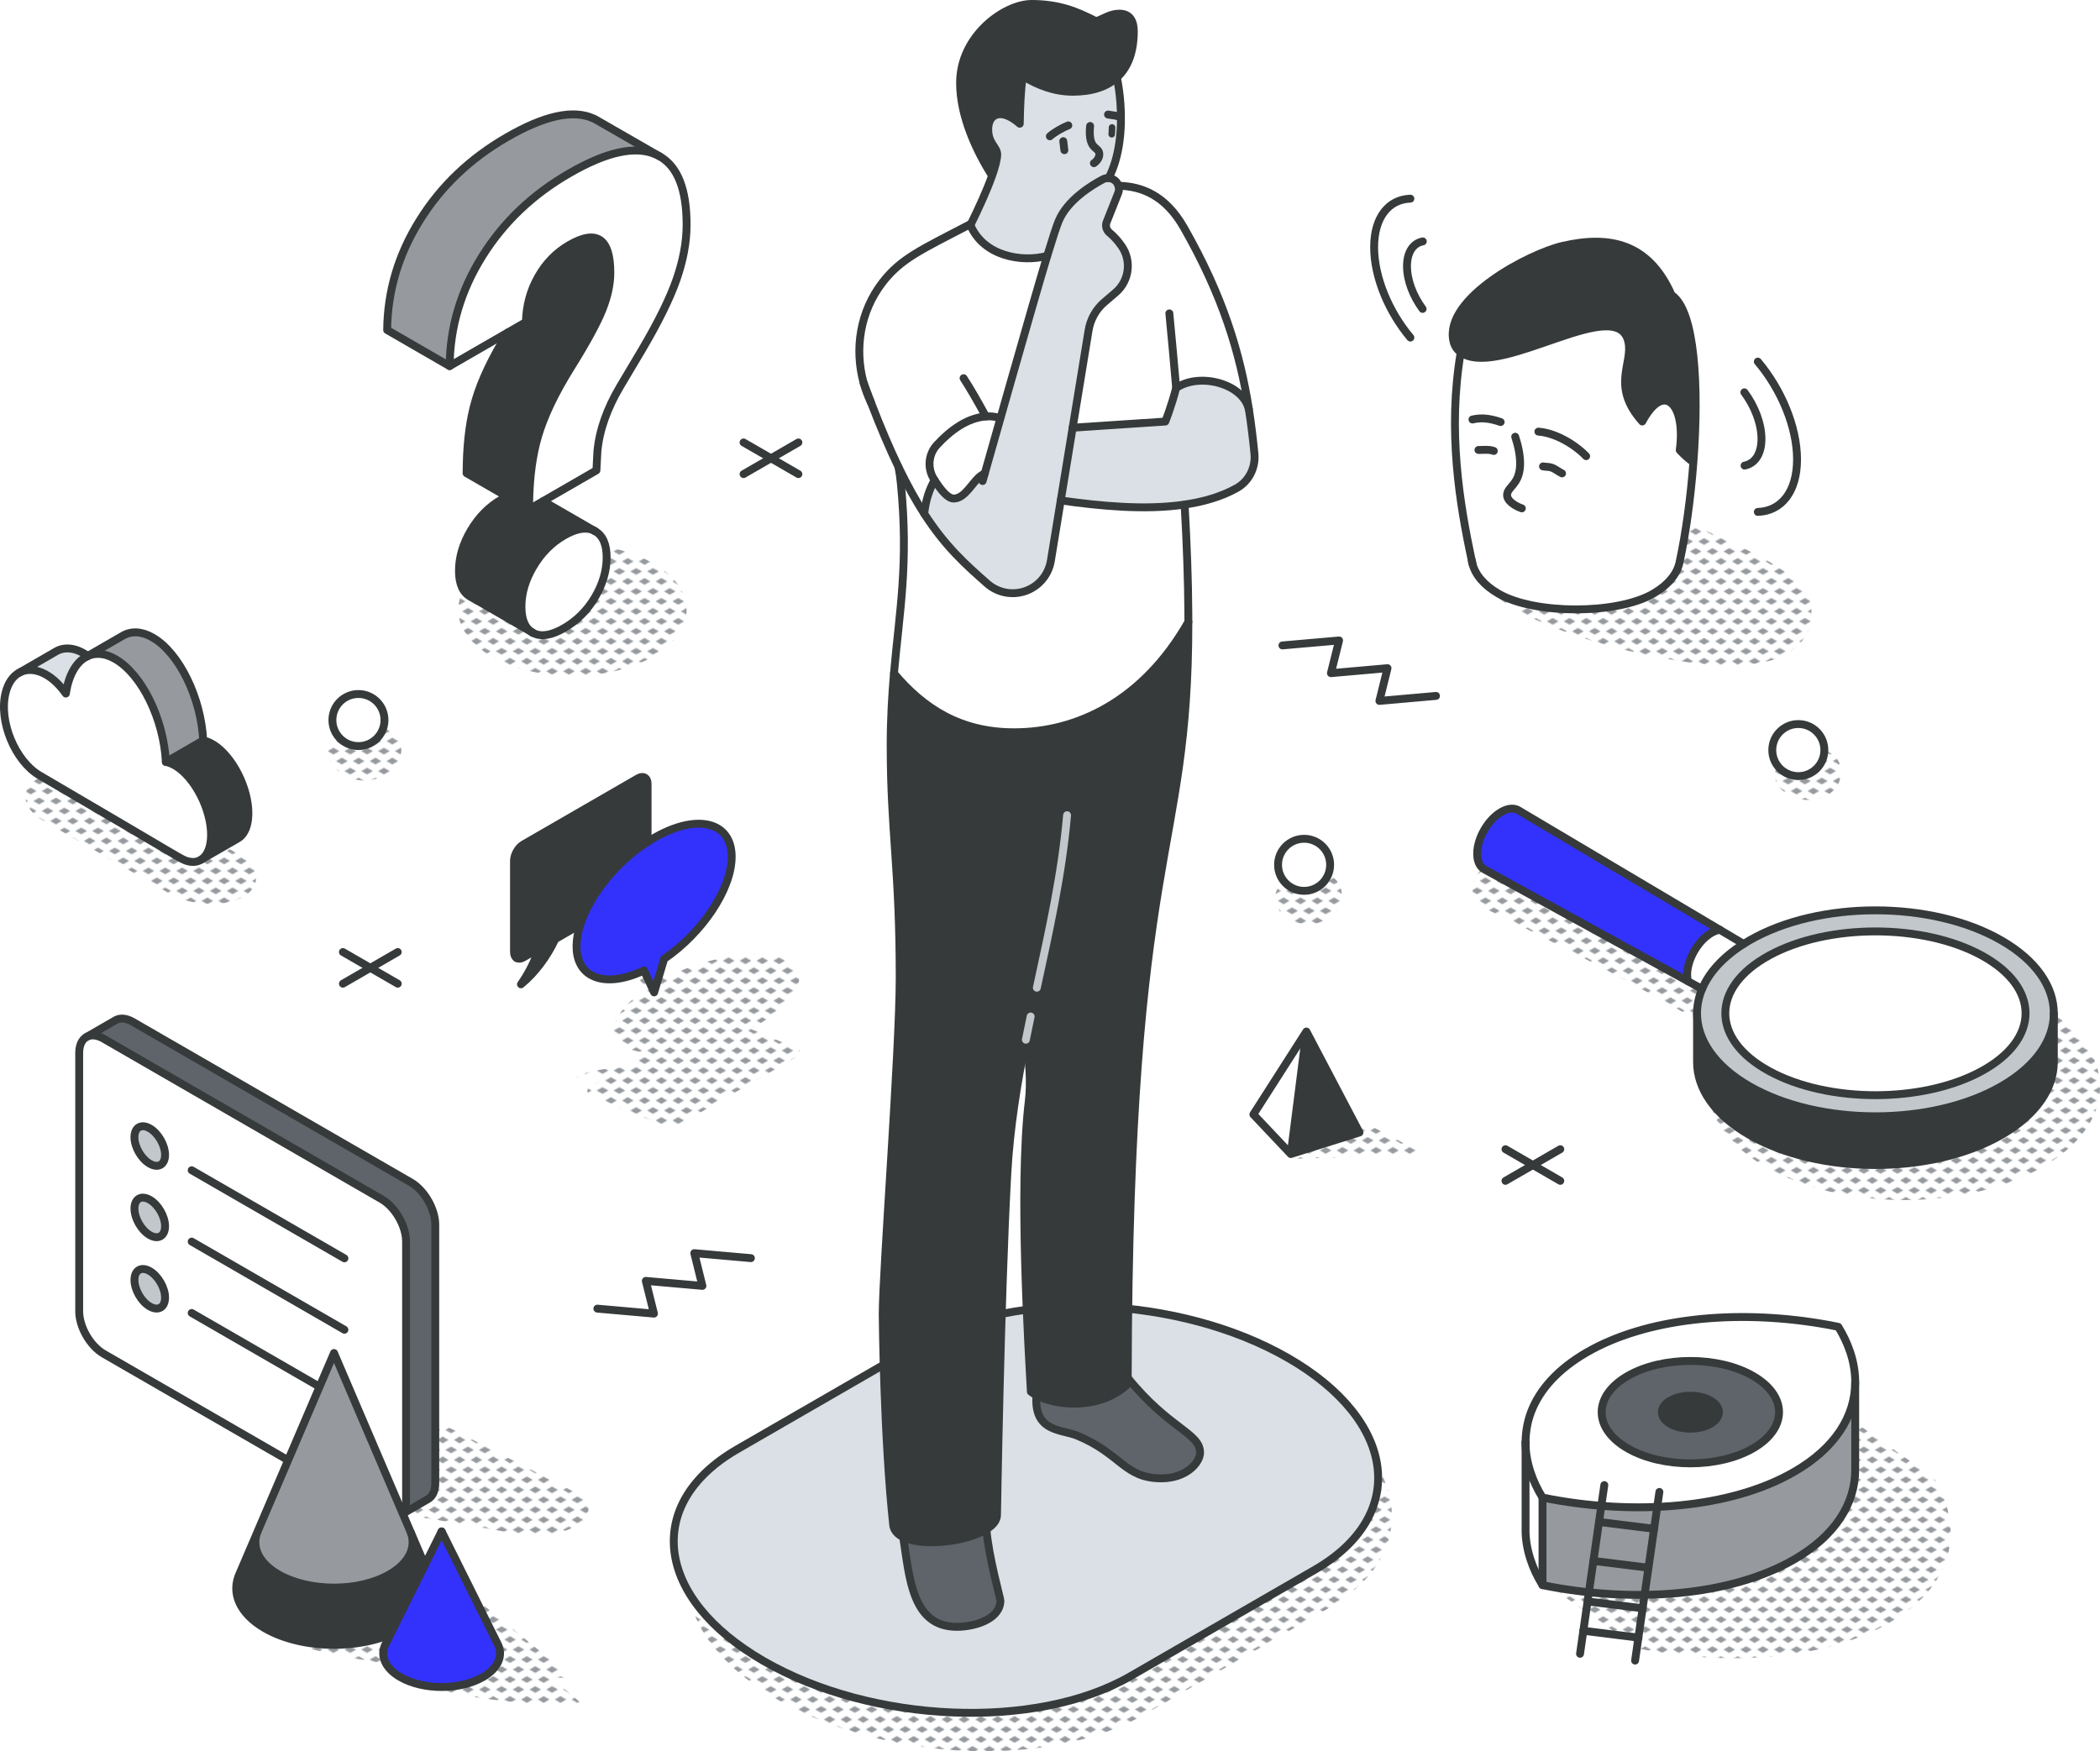 <?xml version="1.0" encoding="UTF-8"?>
<svg id="Calque_2" data-name="Calque 2" xmlns="http://www.w3.org/2000/svg" xmlns:xlink="http://www.w3.org/1999/xlink" viewBox="0 0 799.18 666.61">
  <defs>
    <style>
      .cls-1, .cls-2, .cls-3, .cls-4 {
        fill: none;
      }

      .cls-5 {
        fill: #c2c7cc;
      }

      .cls-6, .cls-2, .cls-3, .cls-4, .cls-7 {
        stroke-linecap: round;
        stroke-linejoin: round;
      }

      .cls-6, .cls-2, .cls-3, .cls-7 {
        stroke: #373a3a;
      }

      .cls-6, .cls-3, .cls-4, .cls-7 {
        stroke-width: 3px;
      }

      .cls-6, .cls-8 {
        fill: #dae0e5;
      }

      .cls-9 {
        fill: #969a9e;
      }

      .cls-2 {
        stroke-width: 2.5px;
      }

      .cls-10, .cls-7 {
        fill: #fff;
      }

      .cls-4 {
        stroke: #c2c7cc;
      }

      .cls-11 {
        fill: #5f646b;
      }

      .cls-12 {
        fill: #3232FC;
      }

      .cls-13 {
        fill: #373a3a;
      }

      .cls-14 {
        fill: url(#New_Pattern_Swatch_2);
      }
    </style>
    <pattern id="New_Pattern_Swatch_2" data-name="New Pattern Swatch 2" x="0" y="0" width="16" height="19" patternTransform="translate(-4989.91 -4551.49) scale(.4)" patternUnits="userSpaceOnUse" viewBox="0 0 16 19">
      <g>
        <rect class="cls-1" x="0" width="16" height="19"/>
        <g>
          <polygon class="cls-9" points="16 22.18 10.5 19 16 15.82 21.5 19 16 22.18"/>
          <polygon class="cls-9" points="8 12.68 2.5 9.5 8 6.32 13.5 9.5 8 12.68"/>
        </g>
        <polygon class="cls-9" points="0 22.18 -5.5 19 0 15.82 5.5 19 0 22.18"/>
        <polygon class="cls-9" points="16 3.18 10.5 0 16 -3.18 21.5 0 16 3.18"/>
        <polygon class="cls-9" points="0 3.18 -5.5 0 0 -3.18 5.5 0 0 3.18"/>
      </g>
    </pattern>
  </defs>
  <g id="shadow">
    <path class="cls-14" d="M777.35,444.18c-29.11,16.81-76.31,16.81-105.42,0-29.11-16.81-29.11-44.06,0-60.87,29.11-16.81,76.31-16.81,105.42,0,29.11,16.81,29.11,44.06,0,60.87Z"/>
    <path class="cls-14" d="M248.57,249.9c-16.97,9.8-44.49,9.8-61.46,0-16.97-9.8-16.97-25.68,0-35.48,16.97-9.8,44.49-9.8,61.46,0,16.97,9.8,16.97,25.68,0,35.48Z"/>
    <path class="cls-14" d="M562.51,203.34c-.74,3.47-1.66,6.62-1.66,9.73,0,23.1,70.75,40.14,95.56,40.14,10.61,0,22.82-.72,29.64-9.54,2.46-3.18,3.47-6.73,3.25-10.19.06-.41.09-.82.09-1.23,0-14.08-30.01-25.16-35.54-27.93-9.63-4.83-19.38-10.88-29.54-14.47-16.05-5.67-37.41-4.76-51.34,3.3-5.09,2.94-8.58,6.45-10.46,10.18Z"/>
    <path class="cls-14" d="M658.89,373c-28.27-16.24-57.52-30.93-87.73-43.25-8.98-3.66-15.34,11.46-6.63,15.72,28.62,13.98,56.85,28.56,84.35,44.65,11.03,6.46,21.07-10.75,10-17.11Z"/>
    <path class="cls-14" d="M508.1,334.63c-2.94-2.69-7.29-3.46-10.82-1.4-.09.05-.43.22-.79.41-.89-.12-2.71.19-3.21.25-2.62.29-4.64,1.02-6.29,3.16-1.41,1.83-2.37,4.7-1.43,6.98,1.06,2.59,2.3,4.37,4.64,5.9,2.01,1.32,4.73,1.59,7.06,1.75,4.75.33,9.95-1.92,12.25-6.23,1.81-3.39,1.58-8.09-1.4-10.82Z"/>
    <path class="cls-14" d="M687.27,286.35c-.08.05-.23.14-.41.25-.49.02-.98,0-1.48-.04-1.73-.12-3.41-.06-5.04.63-3.11,1.31-4.44,3.71-4.87,7-.83,6.34,7.1,10.18,12.29,10.32,6.46.17,12.57-3.49,12.91-10.48.33-6.86-7.77-10.94-13.4-7.69Z"/>
    <path class="cls-14" d="M139.12,276.84c-.74.43-1.43.95-2.08,1.52-.24-.04-.48-.05-.72-.08-.11-.03-.3-.07-.59-.14-.94-.15-1.89-.27-2.84-.36-2.73-.29-5.62,1.73-6.94,3.98-1.53,2.61-1.3,5.49,0,8.11,2.45,4.95,8.32,7.51,13.65,7.22,6.52-.36,13.38-5.32,13.15-12.43-.21-6.69-7.59-11.51-13.63-7.82Z"/>
    <path class="cls-14" d="M92.61,341.3c-7.19,4.15-19.75,3.63-28.05-1.16l-48.05-27.74c-8.3-4.79-9.2-12.04-2.01-16.2s19.75-3.63,28.05,1.16l48.05,27.74c8.3,4.79,9.2,12.04,2.01,16.2Z"/>
    <polygon class="cls-14" points="491.68 441.1 542.6 439.57 506.62 420.67 491.68 441.1"/>
    <path class="cls-14" d="M740.46,572.2l-.2-.55c-1.03-3.06-2.51-6.12-4.36-9.16l-33.29-23.46c-2.27-.5-4.57-.91-6.86-1.28-32.81-5.41-66.42-1.97-88.87,11-10.88,6.28-17.9,14.06-21.16,22.6-1.36,3.56-2.06,7.25-2.13,11.02,0,.21,0,.43,0,.63v.02c0,3.55.59,7.16,1.74,10.77l.15.48c1.05,3.24,2.58,6.52,4.57,9.74l33.29,23.46c34.88,7.1,71.69,4.12,95.69-9.74,15.67-9.02,23.31-21.21,23.31-34.2v-.55c-.06-3.56-.68-7.16-1.87-10.78Z"/>
    <path class="cls-14" d="M505.53,612.18l-70.11,40.48c-35.78,20.66-98.29,18.07-139.61-5.79s-45.81-59.94-10.02-80.6l70.11-40.48c35.78-20.66,98.29-18.07,139.61,5.79s45.81,59.94,10.02,80.6Z"/>
    <path class="cls-14" d="M298.45,365.08c4.15,1.75,5.97,4.53,5.68,7.83-.45,5.15-6.05,11.57-15.99,17.31-.84.49-1.69.95-2.55,1.41l17.54,7.39c.91.38,1.32.96,1.28,1.59-.06.63-.59,1.3-1.58,1.88l-43.63,25.19c-1.98,1.14-5.08,1.45-6.9.69l-27.51-11.58c-.88-.37-1.32-.93-1.28-1.54v-.05c0-.15.06-.29.12-.45.21-.49.7-.99,1.46-1.43l5.9-3.41c-4.61-.4-9.62-.14-14.52.72,6.33-2.65,13.74-4.13,20.72-4.3l9.51-5.49c-2.77-.25-5.23-.79-7.28-1.66-4.07-1.71-5.89-4.42-5.69-7.64l.02-.19c.33-3.79,3.46-8.28,9.05-12.66,1.01-.79,2.09-1.58,3.27-2.37l-4.53-5.72,12.18,1.31c15.72-7.85,34.98-10.93,44.75-6.82Z"/>
    <path class="cls-14" d="M121.95,518.24s25.13,58.46,27.69,57.95c1.82-.36,32.01,4.95,49.41,8.07,7.78,1.39,15.79-.35,22.28-4.86,3.77-2.62,3.39-8.3-.69-10.4l-98.69-50.76Z"/>
    <path class="cls-14" d="M222.51,649.51c-3.98-3.54-8.27-7.09-13.09-11.01,4.98.19,7.92.24,7.92.24-17.66-15.73-38.63-31.39-69.23-57.43l-43.08,42.05c15.32,6.2,39.12,9.93,60.87,12.15l-5.61,5.47c19.14,7.75,62.21,8.52,62.21,8.52Z"/>
  </g>
  <g id="lineart">
    <g>
      <g>
        <path class="cls-12" d="M272.99,315.24c3.43,1.97,5.45,5.64,5.45,10.88,0,12.33-11.21,28.96-25.7,38.87l-3.82,12.75-3.83-8.33c-1.28.6-2.52,1.12-3.75,1.55-6.75,2.44-12.56,2.4-16.5.12l-.2-.11c-3.31-2.01-5.25-5.64-5.25-10.77,0-2.58.49-5.36,1.41-8.22,3.57-11.2,13.57-23.75,25.63-31.54.82-.53,1.65-1.04,2.49-1.52,9.93-5.73,18.72-6.78,24.07-3.68Z"/>
        <path class="cls-13" d="M246.44,320.44c-12.06,7.78-22.06,20.34-25.63,31.54l-9.51,5.49c-3.11,6.67-7.72,12.86-13.04,17.21,2.93-4.19,5.3-8.89,6.84-13.64l-5.9,3.4c-.76.44-1.47.58-2.04.45-.18-.04-.35-.1-.5-.19l-.05-.03c-.62-.39-1-1.18-1-2.3v-34.71c0-2.3,1.61-5.09,3.6-6.24l43.63-25.19c1-.57,1.9-.63,2.55-.25.65.38,1.06,1.19,1.06,2.34v22.13Z"/>
      </g>
      <g>
        <path class="cls-3" d="M196.61,364.67c-.62-.39-1-1.18-1-2.3v-34.71c0-2.3,1.61-5.09,3.6-6.24l43.63-25.19c1-.57,1.9-.63,2.55-.25.65.38,1.06,1.19,1.06,2.34v22.13"/>
        <path class="cls-3" d="M220.81,351.98l-9.51,5.49c-3.11,6.67-7.72,12.86-13.04,17.21,2.93-4.19,5.3-8.89,6.84-13.64l-5.9,3.4c-.76.44-1.47.58-2.04.45-.18-.04-.35-.1-.5-.19"/>
        <path class="cls-3" d="M224.85,371.09c3.93,2.28,9.75,2.32,16.5-.12,1.22-.44,2.47-.96,3.75-1.55l3.83,8.33,3.82-12.75c14.5-9.91,25.7-26.55,25.7-38.87,0-5.23-2.02-8.91-5.45-10.88-5.35-3.1-14.14-2.05-24.07,3.68-.84.48-1.67.99-2.49,1.52-12.06,7.78-22.06,20.34-25.63,31.54-.91,2.86-1.41,5.64-1.41,8.22,0,5.13,1.94,8.77,5.25,10.77"/>
      </g>
    </g>
    <path class="cls-6" d="M500.31,597.57l-70.11,40.48c-35.78,20.66-98.29,18.07-139.61-5.79s-45.81-59.94-10.02-80.6l70.11-40.48c35.78-20.66,98.29-18.07,139.61,5.79s45.81,59.94,10.02,80.6Z"/>
    <circle class="cls-7" cx="496.29" cy="329.19" r="9.91"/>
    <circle class="cls-7" cx="136.4" cy="274.07" r="9.91" transform="translate(-141.07 403.41) rotate(-88.53)"/>
    <circle class="cls-7" cx="684.39" cy="285.52" r="9.91" transform="translate(388.85 965.65) rotate(-89.16)"/>
    <g>
      <line class="cls-3" x1="572.92" y1="449.49" x2="593.79" y2="437.44"/>
      <line class="cls-3" x1="593.79" y1="449.49" x2="572.92" y2="437.44"/>
    </g>
    <g>
      <line class="cls-3" x1="130.5" y1="374.44" x2="151.37" y2="362.39"/>
      <line class="cls-3" x1="151.37" y1="374.44" x2="130.5" y2="362.39"/>
    </g>
    <g>
      <line class="cls-3" x1="282.97" y1="180.47" x2="303.84" y2="168.42"/>
      <line class="cls-3" x1="303.84" y1="180.47" x2="282.97" y2="168.42"/>
    </g>
    <g>
      <g>
        <polygon class="cls-13" points="497.17 392.65 517.36 431.07 491.23 439.29 497.17 392.65"/>
        <polygon class="cls-10" points="497.17 392.65 491.23 439.29 476.98 424.21 497.17 392.65"/>
      </g>
      <polyline class="cls-3" points="491.23 439.29 497.17 392.65 517.36 431.07 491.23 439.29 476.98 424.21 497.17 392.65"/>
    </g>
    <polyline class="cls-3" points="227.33 498.13 248.87 500.03 245.77 487.57 267.31 489.47 264.22 477.01 285.76 478.91"/>
    <polyline class="cls-3" points="546.49 264.9 524.95 266.8 528.04 254.34 506.5 256.24 509.6 243.79 488.05 245.68"/>
    <g id="eye">
      <g>
        <path class="cls-9" d="M706.01,526.1v33.34c0,12.99-7.64,25.19-23.31,34.22-24,13.85-60.81,16.83-95.69,9.73v-33.35c34.88,7.1,71.69,4.12,95.69-9.74,15.67-9.02,23.31-21.22,23.31-34.2Z"/>
        <path class="cls-10" d="M706.01,525.55v.55c0,12.99-7.64,25.18-23.31,34.2-24,13.86-60.81,16.84-95.69,9.74-1.98-3.22-3.51-6.5-4.57-9.74l-.15-.48c-1.15-3.62-1.73-7.23-1.73-10.77v-.02c0-.21,0-.43,0-.63.11-3.77.77-7.46,2.13-11.02,3.27-8.54,10.28-16.31,21.16-22.6,22.44-12.96,56.06-16.41,88.87-11,2.29.38,4.58.79,6.86,1.28,1.86,3.04,3.33,6.1,4.36,9.16l.2.55c1.19,3.63,1.81,7.23,1.87,10.78ZM667.15,551.32c13.18-7.62,13.2-19.95.02-27.56-13.2-7.63-34.56-7.62-47.75,0-13.19,7.61-13.18,19.94,0,27.56,13.18,7.61,34.54,7.61,47.72,0Z"/>
        <path class="cls-11" d="M667.17,523.76c13.18,7.61,13.17,19.94-.02,27.56-13.18,7.61-34.54,7.61-47.72,0-13.19-7.62-13.2-19.95,0-27.56,13.18-7.62,34.54-7.63,47.75,0ZM650.97,541.98c4.23-2.45,4.24-6.42-.02-8.88-4.23-2.45-11.1-2.43-15.33.02-4.24,2.45-4.24,6.42,0,8.86,4.24,2.45,11.12,2.45,15.36,0Z"/>
        <path class="cls-13" d="M650.95,533.1c4.26,2.45,4.25,6.43.02,8.88-4.24,2.45-11.12,2.45-15.36,0-4.23-2.44-4.23-6.41,0-8.86,4.23-2.45,11.1-2.46,15.33-.02Z"/>
        <path class="cls-10" d="M587.02,570.04v33.35c-1.98-3.21-3.51-6.5-4.57-9.74l-.15-.48c-1.21-3.84-1.81-7.67-1.73-11.42v-32.7c0,3.55.59,7.16,1.73,10.77l.15.48c1.05,3.24,2.58,6.52,4.57,9.74Z"/>
      </g>
      <g>
        <path class="cls-3" d="M580.57,549.03c0-.21,0-.43,0-.63.11-3.77.77-7.46,2.13-11.02,3.27-8.54,10.28-16.31,21.16-22.6,22.44-12.96,56.06-16.41,88.87-11,2.29.38,4.58.79,6.86,1.28,1.86,3.04,3.33,6.1,4.36,9.16l.2.55c1.19,3.63,1.81,7.23,1.87,10.78"/>
        <path class="cls-3" d="M706.01,526.1c0,12.99-7.64,25.18-23.31,34.2-24,13.86-60.81,16.84-95.69,9.74-1.98-3.22-3.51-6.5-4.57-9.74l-.15-.48c-1.15-3.62-1.73-7.23-1.73-10.77"/>
        <path class="cls-3" d="M667.17,523.76c-13.2-7.63-34.56-7.62-47.75,0-13.19,7.61-13.18,19.94,0,27.56,13.18,7.61,34.54,7.61,47.72,0,13.18-7.62,13.2-19.95.02-27.56Z"/>
        <path class="cls-3" d="M650.95,533.1c-4.23-2.45-11.1-2.43-15.33.02-4.24,2.45-4.24,6.42,0,8.86,4.24,2.45,11.12,2.45,15.36,0,4.23-2.45,4.24-6.42-.02-8.88Z"/>
        <path class="cls-3" d="M580.57,549.03v32.71c-.08,3.75.52,7.58,1.73,11.42l.15.48c1.05,3.24,2.58,6.52,4.57,9.74,34.88,7.1,71.69,4.12,95.69-9.73,15.67-9.03,23.31-21.23,23.31-34.22v-33.34"/>
        <line class="cls-3" x1="587.02" y1="570.04" x2="587.02" y2="603.39"/>
      </g>
    </g>
    <g>
      <line class="cls-3" x1="601.3" y1="629.51" x2="610.54" y2="565.3"/>
      <line class="cls-3" x1="631.5" y1="567.9" x2="622.25" y2="632.11"/>
      <line class="cls-3" x1="608.53" y1="579.32" x2="629.48" y2="581.93"/>
      <line class="cls-3" x1="606.39" y1="594.15" x2="627.34" y2="596.75"/>
      <line class="cls-3" x1="604.17" y1="609.58" x2="625.12" y2="612.19"/>
      <line class="cls-3" x1="602.56" y1="620.74" x2="623.52" y2="623.35"/>
    </g>
    <g>
      <g>
        <path class="cls-13" d="M781.61,385.71v18.56c0,10.03-6.63,20.06-19.89,27.72-13.26,7.65-30.63,11.48-48,11.48s-34.74-3.83-48-11.48c-13.26-7.66-19.89-17.68-19.89-27.72v-18.56c0,10.03,6.63,20.05,19.89,27.71s30.63,11.48,48,11.48,34.74-3.83,48-11.48c13.25-7.66,19.89-17.68,19.89-27.71Z"/>
        <path class="cls-5" d="M761.72,357.99c13.26,7.66,19.89,17.68,19.89,27.72s-6.64,20.05-19.89,27.71c-13.26,7.66-30.63,11.48-48,11.48s-34.74-3.83-48-11.48-19.89-17.68-19.89-27.71c0-3.1.64-6.22,1.91-9.25,2.6-6.22,7.89-12.13,15.83-17.16.7-.44,1.41-.88,2.15-1.3,13.25-7.66,30.63-11.48,48-11.48s34.74,3.82,48,11.48ZM754.11,407.74c22.32-12.17,22.32-31.9,0-44.07-11.16-6.09-25.78-9.13-40.39-9.13s-29.25,3.04-40.4,9.13c-22.31,12.16-22.31,31.9,0,44.07,11.16,6.09,25.78,9.14,40.4,9.14s29.25-3.05,40.39-9.14Z"/>
        <path class="cls-10" d="M754.11,363.67c22.32,12.16,22.32,31.9,0,44.07-11.15,6.09-25.78,9.14-40.39,9.14s-29.25-3.05-40.4-9.14c-22.31-12.17-22.31-31.9,0-44.07,11.16-6.09,25.78-9.13,40.4-9.13s29.24,3.04,40.39,9.13Z"/>
        <path class="cls-10" d="M654.51,353.92l9.06,5.38c-7.95,5.02-13.23,10.95-15.83,17.16l-5.4-2.97c-.17-.72-.27-1.52-.27-2.41,0-5.88,4.13-13.03,9.21-15.96,1.14-.66,2.22-1.05,3.22-1.2Z"/>
        <path class="cls-12" d="M577.87,308.43l76.64,45.49c-1,.14-2.09.54-3.22,1.2-5.09,2.93-9.21,10.08-9.21,15.96,0,.89.09,1.7.27,2.41l-77.42-42.55c-1.71-.94-2.77-3.01-2.77-5.99,0-5.85,4.11-12.97,9.18-15.89,2.56-1.49,4.87-1.61,6.53-.62Z"/>
      </g>
      <g>
        <path class="cls-3" d="M663.57,359.3c.7-.44,1.41-.88,2.15-1.3,13.25-7.66,30.63-11.48,48-11.48s34.74,3.82,48,11.48c13.26,7.66,19.89,17.68,19.89,27.72s-6.64,20.05-19.89,27.71c-13.26,7.66-30.63,11.48-48,11.48s-34.74-3.83-48-11.48-19.89-17.68-19.89-27.71c0-3.1.64-6.22,1.91-9.25,2.6-6.22,7.89-12.13,15.83-17.16Z"/>
        <path class="cls-3" d="M713.72,354.54c14.62,0,29.24,3.04,40.39,9.13,22.32,12.16,22.32,31.9,0,44.07-11.15,6.09-25.78,9.14-40.39,9.14s-29.25-3.05-40.4-9.14c-22.31-12.17-22.31-31.9,0-44.07,11.16-6.09,25.78-9.13,40.4-9.13Z"/>
        <path class="cls-3" d="M781.61,385.71v18.56c0,10.03-6.63,20.06-19.89,27.72-13.26,7.65-30.63,11.48-48,11.48s-34.74-3.83-48-11.48c-13.26-7.66-19.89-17.68-19.89-27.72v-18.56"/>
        <path class="cls-3" d="M642.34,373.49c-.17-.72-.27-1.52-.27-2.41,0-5.88,4.13-13.03,9.21-15.96,1.14-.66,2.22-1.05,3.22-1.2"/>
        <path class="cls-3" d="M647.74,376.46l-82.82-45.52c-1.71-.94-2.77-3.01-2.77-5.99,0-5.85,4.11-12.97,9.18-15.89,2.56-1.49,4.87-1.61,6.53-.62l85.7,50.87"/>
      </g>
    </g>
    <g>
      <g>
        <path class="cls-8" d="M477.38,172.64c.53,5.37-2.1,10.6-6.81,13.2-5.82,3.23-12.55,5.18-19.75,6.23-15.13,2.23-32.28.51-47.15-1.58l4.52-27.69,35.29-2.35s2.38-5.97,4.12-12.79c9.04-6.06,25.47-1.59,27.66,8.13h.01c.88,5.59,1.55,11.18,2.11,16.84Z"/>
        <path class="cls-10" d="M447.6,147.67c-1.74,6.81-4.12,12.79-4.12,12.79l-35.29,2.35,6.04-36.94c.66-4.25,2.83-8.13,6.1-10.92l4.21-3.59c5.14-4.4,6.17-11.98,2.36-17.57-1.34-1.95-2.84-3.68-4.65-5.18-1.21-.99-1.71-2.62-1.12-4.08l4.39-11.05c.36-.91.38-1.89.1-2.77,8.9.17,17.97,3.7,24.96,15.99,14.9,26.16,21.32,47.71,24.7,69.1h-.01c-2.19-9.72-18.63-14.19-27.66-8.13Z"/>
        <path class="cls-11" d="M456.7,552.94c0,3.81-5.23,9.79-14.75,9.79-14.02,0-15.31-9.33-31.87-16.2-5.95-2.47-15.72-1.41-15.72-13.58,0-.61.03-1.21.08-1.83,7.95,4.22,24.58,5.49,34.72-4.26,0-.8.01-1.59.01-2.39,15.64,19.39,27.53,20.98,27.53,28.47Z"/>
        <path class="cls-13" d="M394.44,531.12c-.81-.43-1.53-.9-2.13-1.38-.8-14.97-4.73-77.43-.8-110.51.84-7.05.29-15.1-1.1-23.45-3.31,16.54-6.07,33.37-7.05,50.84-2.62,47.78-3.93,130.21-3.93,130.21-.07,2.02-1.61,3.83-4.04,5.33-7.63,4.81-24.15,6.72-31.66,2.98-2.04-1-3.42-2.44-3.77-4.36-3.57-32.82-4.03-78.89-4.03-80.41,0-16.67,6.47-100.02,6.47-128.31,0-41.97-3.44-55.27-3.44-88.23,0-10.33.54-19.23,1.26-27.47,11.18,13.25,25.11,22.4,45.68,22.4,23.91,0,49.13-11.81,66.36-42.04.11,91.57-22.64,82.91-23.08,287.77,0,.8-.01,1.59-.01,2.39-10.15,9.74-26.79,8.51-34.72,4.26Z"/>
        <path class="cls-10" d="M452.23,232.92c.02,1.27.02,2.55.02,3.78-17.23,30.23-42.45,42.04-66.36,42.04-20.57,0-34.5-9.15-45.68-22.4,2.05-23.44,5.61-41.54,2.64-72.14-.22-2.35-.54-4.47-.92-6.42,3.39,7.06,6.62,12.84,9.79,17.74,7.99,12.41,15.49,19.14,23.95,26.6,3.54,3.12,8.36,4.36,12.97,3.32,2.93-.66,5.5-2.18,7.47-4.27s3.32-4.76,3.81-7.71l3.76-22.97c14.88,2.09,32.02,3.82,47.15,1.58h0c.89,15.66,1.34,29.07,1.41,40.84Z"/>
        <path class="cls-13" d="M427.54,5.35c2.37.55,3.96,2.44,3.96,6.55,0,7.99-2.28,13.81-6.44,17.61-4,3.65-9.7,5.41-16.8,5.41s-13.19-2.44-19.05-5.93c-.79,6.03-1.02,12.06-1.11,18.11-2.23-1.94-4.97-3.64-7.4-3.64s-4.61,1.79-4.61,5.8c0,5.39,3.42,6.75,3.42,9.51,0,1.83-.76,4.72-1.96,8.14-5.97-9.51-12.17-22.63-12.17-35.35,0-18.01,17-30.07,27.2-30.07s17.02,2.68,24.56,6.59c3.38-1.17,5.3-2.89,8.96-2.89.52,0,1,.04,1.44.15Z"/>
        <path class="cls-8" d="M374.71,180.23c1.11-3.96,18.86-66.73,23.79-82.82,1.98-6.47,3.53-11.27,4.37-13.29,3.28-7.9,12.33-13.48,16.82-15.85.62-.33,1.29-.48,1.95-.48.09,0,.17,0,.26.01.9.06,1.77.39,2.48,1.01.59.52,1.01,1.19,1.23,1.91.28.89.26,1.86-.1,2.77l-4.39,11.05c-.58,1.46-.09,3.09,1.12,4.08,1.81,1.49,3.31,3.22,4.65,5.18,3.82,5.59,2.78,13.17-2.36,17.57l-4.21,3.59c-3.27,2.8-5.43,6.67-6.1,10.92l-14.33,87.59c-.48,2.95-1.84,5.62-3.81,7.71s-4.54,3.6-7.47,4.27c-4.6,1.03-9.43-.2-12.97-3.32-8.45-7.45-15.95-14.19-23.95-26.6.57-5.3,2.04-9.4,3.95-12.73,2.41,3.87,5.06,6.98,7.25,6.98,4.34,0,7.05-6.18,10.26-8.62.49-.37,1.01-.67,1.53-.92Z"/>
        <path class="cls-8" d="M426.4,39.47c.7,9.74-.35,20.4-4.5,28.31h-.26c-.66,0-1.34.16-1.95.48-4.49,2.37-13.54,7.95-16.82,15.85-.84,2.02-2.39,6.83-4.37,13.29h-.01c-9.63,2.58-24.49.2-29.18-11.73,3.03-6.13,6.24-13.16,8.23-18.76,1.2-3.42,1.96-6.31,1.96-8.14,0-2.76-3.42-4.12-3.42-9.51,0-4.02,2.12-5.8,4.61-5.8s5.16,1.7,7.4,3.64c.09-6.05.33-12.08,1.11-18.11,5.86,3.49,12.16,5.93,19.05,5.93s12.8-1.76,16.8-5.41c.63,3.1,1.1,6.46,1.35,9.96Z"/>
        <path class="cls-10" d="M375.17,158.52c-7.06.55-13.52,5.27-18.66,10.88-3.21,3.5-3.68,8.75-1.2,12.81.12.2.24.39.36.58-1.91,3.33-3.38,7.43-3.95,12.73-3.17-4.89-6.4-10.68-9.79-17.74-3.3-6.85-6.76-14.91-10.45-24.53-.92-2.4-1.86-4.92-2.82-7.53-3.61-13.02-1.27-27.23,7.14-38.16,7.12-9.26,15.1-12.63,33.38-22.2,0,0,.01,0,.01.01.03.1.08.2.12.3,4.95,11.83,19.55,14.31,29.18,11.73h.01c-4.93,16.09-12.45,42.47-17.87,61.71-1.39-.4-2.81-.65-4.22-.65-.42,0-.83.01-1.23.04Z"/>
        <path class="cls-11" d="M375.39,582.15c.92,10.9,5.32,26.21,5.32,27.11,0,6.94-9.53,9.99-16.58,9.99-17.01,0-18.01-18.66-20.4-34.13,7.51,3.75,24.03,1.83,31.66-2.98Z"/>
        <path class="cls-10" d="M376.41,158.47c1.41,0,2.83.25,4.22.65l-5.92,21.11c-.52.25-1.04.55-1.53.92-3.21,2.44-5.92,8.62-10.26,8.62-2.19,0-4.81-3.13-7.25-6.98-.12-.19-.24-.38-.36-.58-2.47-4.06-2.01-9.31,1.2-12.81,5.14-5.61,11.6-10.33,18.66-10.88.4-.03.82-.04,1.23-.04Z"/>
        <path class="cls-10" d="M328.66,145.72c.95,2.62,1.9,5.13,2.82,7.53-1.17-2.44-2.11-4.96-2.82-7.53Z"/>
      </g>
      <g>
        <path class="cls-3" d="M377.54,66.92c-5.97-9.51-12.17-22.63-12.17-35.35,0-18.01,17-30.07,27.2-30.07s17.02,2.68,24.56,6.59c3.38-1.17,5.3-2.89,8.96-2.89.52,0,1,.04,1.44.15,2.37.55,3.96,2.44,3.96,6.55,0,7.99-2.28,13.81-6.44,17.61-4,3.65-9.7,5.41-16.8,5.41s-13.19-2.44-19.05-5.93c-.79,6.03-1.02,12.06-1.11,18.11-2.23-1.94-4.97-3.64-7.4-3.64s-4.61,1.79-4.61,5.8c0,5.39,3.42,6.75,3.42,9.51,0,1.83-.76,4.72-1.96,8.14-1.98,5.61-5.2,12.63-8.23,18.76"/>
        <path class="cls-3" d="M450.82,192.09c.89,15.65,1.34,29.06,1.41,40.83.02,1.27.02,2.55.02,3.78.06,91.57-22.64,82.91-23.08,287.77,0,.8-.01,1.59-.01,2.39-10.15,9.74-26.79,8.51-34.72,4.26-.81-.43-1.53-.9-2.13-1.38-.8-14.97-4.73-77.43-.8-110.51.84-7.05.29-15.1-1.1-23.45"/>
        <path class="cls-3" d="M398.49,97.41c-9.63,2.58-24.23.1-29.18-11.73-.04-.1-.09-.2-.12-.3,0-.01-.01-.01-.01-.01-18.28,9.57-26.26,12.93-33.38,22.2-8.41,10.93-10.74,25.13-7.14,38.16.71,2.57,1.65,5.1,2.82,7.53"/>
        <path class="cls-3" d="M341.93,177.78c.38,1.95.7,4.08.92,6.42,2.98,30.6-.59,48.7-2.64,72.14-.72,8.24-1.26,17.14-1.26,27.47,0,32.96,3.44,46.27,3.44,88.23,0,28.29-6.47,111.64-6.47,128.31,0,1.52.46,47.59,4.03,80.41.35,1.92,1.73,3.35,3.77,4.36,7.53,3.72,24,1.8,31.66-2.98,2.43-1.51,3.97-3.31,4.04-5.33,0,0,1.31-82.43,3.93-130.21.98-17.47,3.74-34.3,7.05-50.84"/>
        <path class="cls-3" d="M452.26,236.7c-17.23,30.23-42.45,42.04-66.36,42.04-20.57,0-34.5-9.15-45.68-22.4"/>
        <path class="cls-3" d="M375.39,582.15c.92,10.9,5.32,26.21,5.32,27.11,0,6.94-9.53,9.99-16.58,9.99-17.01,0-18.01-18.66-20.4-34.13"/>
        <path class="cls-3" d="M429.16,524.46h.01c15.64,19.4,27.53,20.99,27.53,28.48,0,3.81-5.23,9.79-14.75,9.79-14.02,0-15.31-9.33-31.87-16.2-5.95-2.47-15.72-1.41-15.72-13.58,0-.61.03-1.21.08-1.83h0"/>
        <path class="cls-3" d="M425.05,29.51c.63,3.1,1.1,6.46,1.35,9.96.7,9.74-.35,20.4-4.5,28.31"/>
        <path class="cls-3" d="M425.62,70.71c8.9.17,17.97,3.7,24.96,15.99,14.9,26.16,21.33,47.71,24.7,69.1.88,5.59,1.55,11.18,2.11,16.84.53,5.37-2.1,10.6-6.81,13.2-5.82,3.23-12.55,5.17-19.75,6.23-15.13,2.23-32.28.51-47.15-1.58"/>
        <path class="cls-3" d="M408.19,162.81l35.29-2.35s2.38-5.97,4.12-12.79c-.75-8.9-1.63-18.33-2.59-28.39"/>
        <path class="cls-3" d="M447.6,147.67c9.04-6.06,25.47-1.59,27.66,8.13"/>
        <path class="cls-3" d="M328.66,145.72c.95,2.62,1.9,5.13,2.82,7.53,3.69,9.62,7.16,17.68,10.45,24.53,3.4,7.06,6.63,12.84,9.79,17.74,8,12.4,15.49,19.14,23.95,26.6,3.54,3.12,8.36,4.36,12.97,3.32,2.93-.66,5.5-2.18,7.47-4.27s3.32-4.76,3.81-7.71l14.33-87.59c.66-4.25,2.83-8.13,6.1-10.92l4.21-3.59c5.14-4.4,6.17-11.98,2.36-17.57-1.34-1.95-2.84-3.68-4.65-5.18-1.21-.99-1.71-2.62-1.12-4.08l4.39-11.05c.36-.91.38-1.89.1-2.77-.23-.72-.64-1.39-1.23-1.91-.71-.62-1.58-.95-2.48-1.01-.09-.01-.17-.01-.26-.01-.66,0-1.34.16-1.95.48-4.49,2.37-13.54,7.95-16.82,15.85-.84,2.02-2.39,6.83-4.37,13.29-4.92,16.09-24.59,85.71-24.59,85.71"/>
        <path class="cls-3" d="M366.7,143.96c2.55,3.9,5.51,9.09,8.48,14.56"/>
        <path class="cls-3" d="M380.63,159.13c-1.39-.4-2.81-.65-4.22-.65-.42,0-.83.01-1.23.04-7.06.55-13.52,5.27-18.66,10.88-3.21,3.5-3.68,8.75-1.2,12.81.12.2.24.39.36.58,2.45,3.85,5.06,6.98,7.25,6.98,4.34,0,7.05-6.18,10.26-8.62.49-.37,1.01-.67,1.53-.92"/>
        <path class="cls-3" d="M355.67,182.79c-1.91,3.33-3.38,7.43-3.95,12.73"/>
        <path class="cls-4" d="M390.41,395.77c.59-2.96,1.2-5.91,1.82-8.85"/>
        <path class="cls-4" d="M394.58,375.98c4.74-21.83,9.57-43.43,11.51-65.68"/>
      </g>
    </g>
    <g id="question_mark" data-name="question mark">
      <g>
        <path class="cls-10" d="M261.3,85.55c0,6.54-1.28,13.48-3.81,20.77-2.54,7.29-6.98,16.31-13.32,27.05l-8.08,13.58c-5.08,8.55-7.99,16.82-8.73,24.8l-.39,7.3-25.63,14.8c0-1.14.02-2.24.05-3.34.21-9.37,1.33-17.51,3.37-24.42,2.26-7.71,6.41-16.42,12.46-26.12,6.04-9.68,10.05-17.07,12.06-22.13,2-5.05,3-9.72,3-14.05,0-13.04-5.22-16.56-15.62-10.55-4.93,2.85-8.89,6.88-11.85,12.12-2.97,5.23-4.53,10.96-4.66,17.22l-29.03,16.76c.13-14.82,4.27-28.73,12.37-41.72,8.11-13.02,19.16-23.58,33.17-31.64,14.14-8.19,25.15-10.63,32.92-7.18.21.09.42.2.62.27.23.11.45.23.68.35l.3.17c6.76,3.9,10.12,12.55,10.12,25.95Z"/>
        <path class="cls-9" d="M227.41,45.88l23.47,13.56c-.23-.12-.45-.24-.68-.35-.2-.08-.41-.18-.62-.27-7.77-3.45-18.78-1.01-32.92,7.18-14.01,8.07-25.06,18.63-33.17,31.64-8.1,12.99-12.24,26.89-12.37,41.72l-23.78-13.73c.14-14.82,4.27-28.73,12.38-41.72,8.1-13.03,19.16-23.58,33.16-31.65,14.14-8.19,25.19-10.7,32.93-7.18.2.09.41.19.61.27.34.15.67.33.99.52Z"/>
        <path class="cls-13" d="M232.28,103.79c0,4.33-1,9-3,14.05-2.01,5.06-6.02,12.45-12.06,22.13-6.05,9.69-10.19,18.41-12.46,26.12-2.04,6.91-3.16,15.05-3.37,24.42-.03,1.1-.05,2.21-.05,3.34l-23.78-13.73c0-1.14.02-2.24.06-3.35.2-9.36,1.33-17.5,3.36-24.41,2.23-7.61,6.31-16.21,12.25-25.77l6.92-4.01c.12-6.26,1.68-11.98,4.66-17.22,2.96-5.23,6.92-9.27,11.85-12.12,10.4-6.01,15.62-2.5,15.62,10.55Z"/>
        <path class="cls-10" d="M226.33,202.11l.24.13c2.86,1.65,4.31,4.98,4.31,9.97s-1.48,10.1-4.45,15.14c-2.97,5.01-6.88,8.92-11.77,11.74-4.72,2.73-8.57,3.39-11.49,1.96l-.27-.11c-.08-.04-.14-.08-.21-.12l-.33-.2c-2.59-1.69-3.91-4.9-3.91-9.66,0-5.16,1.53-10.28,4.55-15.36,3.05-5.12,6.92-9.02,11.66-11.74,4.51-2.6,8.23-3.27,11.21-1.98l.02-.03.44.26Z"/>
        <path class="cls-13" d="M225.88,201.85l-.02.03c-2.98-1.29-6.7-.62-11.21,1.98-4.74,2.72-8.61,6.62-11.66,11.74-3.02,5.08-4.55,10.2-4.55,15.36,0,4.75,1.32,7.96,3.91,9.66l-22.96-13.29-.27-.12c-2.96-1.58-4.46-4.9-4.46-9.97s1.53-10.28,4.56-15.37c3.04-5.11,6.91-9.02,11.65-11.74.73-.42,1.43-.78,2.11-1.1l8.36,4.83,5.34-3.09,19.2,11.08Z"/>
      </g>
      <g>
        <path class="cls-3" d="M179.12,227.2c-2.96-1.58-4.46-4.9-4.46-9.97s1.53-10.28,4.56-15.37c3.04-5.11,6.91-9.02,11.65-11.74.73-.42,1.43-.78,2.11-1.1"/>
        <path class="cls-3" d="M251.18,59.6c6.76,3.9,10.12,12.55,10.12,25.95,0,6.54-1.28,13.48-3.81,20.77-2.54,7.29-6.98,16.31-13.32,27.05l-8.08,13.58c-5.08,8.55-7.99,16.82-8.73,24.8l-.39,7.3-25.63,14.8c0-1.14.02-2.24.05-3.34.21-9.37,1.33-17.51,3.37-24.42,2.26-7.71,6.41-16.42,12.46-26.12,6.04-9.68,10.05-17.07,12.06-22.13,2-5.05,3-9.72,3-14.05,0-13.04-5.22-16.56-15.62-10.55-4.93,2.85-8.89,6.88-11.85,12.12-2.97,5.23-4.53,10.96-4.66,17.22l-29.03,16.76c.13-14.82,4.27-28.73,12.37-41.72,8.11-13.02,19.16-23.58,33.17-31.64,14.14-8.19,25.15-10.63,32.92-7.18.21.09.42.2.62.27.23.11.45.23.68.35"/>
        <path class="cls-3" d="M226.56,202.25c2.86,1.65,4.31,4.98,4.31,9.97s-1.48,10.1-4.45,15.14c-2.97,5.01-6.88,8.92-11.77,11.74-4.72,2.73-8.57,3.39-11.49,1.96"/>
        <path class="cls-3" d="M226.11,202.03c.08.02.15.05.22.09"/>
        <path class="cls-3" d="M202.35,240.61c-2.59-1.69-3.91-4.9-3.91-9.66,0-5.16,1.53-10.28,4.55-15.36,3.05-5.12,6.92-9.02,11.66-11.74,4.51-2.6,8.23-3.27,11.21-1.98"/>
        <path class="cls-3" d="M202.89,240.93c-.08-.04-.14-.08-.21-.12"/>
        <line class="cls-3" x1="226.56" y1="202.25" x2="206.68" y2="190.76"/>
        <line class="cls-3" x1="202.35" y1="240.61" x2="202.68" y2="240.81"/>
        <line class="cls-3" x1="179.39" y1="227.32" x2="202.35" y2="240.61"/>
        <path class="cls-3" d="M193.23,126.59c-5.94,9.56-10.02,18.16-12.25,25.77-2.04,6.91-3.16,15.05-3.36,24.41-.04,1.11-.06,2.22-.06,3.35l23.78,13.73"/>
        <path class="cls-3" d="M251.18,59.6s-24.42-14.09-24.76-14.25c-.2-.09-.41-.18-.61-.27-7.74-3.52-18.79-1.01-32.93,7.18-14,8.07-25.06,18.62-33.16,31.65-8.11,12.99-12.24,26.89-12.38,41.72l23.78,13.73"/>
      </g>
    </g>
    <g>
      <g>
        <path class="cls-13" d="M636.16,112.33c8.91,5.83,10.48,34.99,8.3,63.66-1.73-1.26-3.48-2.77-5.19-4.63,2.42-17.35-5.96-26.41-14.25-10.9-12.06-13.51-3.38-22.05-5.31-30.4-4.18-18.23-46.92,13.02-62.67,4.78h0c-.4-.22-.78-.46-1.13-.72-1.34-1-2.32-2.36-2.75-4.2-3.76-16.35,29.01-33.44,41.6-36.32,17.82-4.1,32.72-1.03,41.41,18.73Z"/>
        <path class="cls-10" d="M639.26,171.36c1.71,1.86,3.46,3.37,5.19,4.63-1.03,13.71-2.94,27.3-5.29,38.19-.95,4.33-4.29,8.52-10.05,11.85-13.78,7.95-45.01,7.95-58.79,0-5.58-3.23-8.9-7.25-9.95-11.44,0-.01-.01-.02-.01-.03-.07-.34-.14-.69-.21-1.03-4.68-21.68-9.3-49.64-4.24-79.39.36.27.73.5,1.13.71h0c15.75,8.25,58.49-23,62.67-4.77,1.92,8.34-6.75,16.88,5.31,30.4,8.29-15.52,16.67-6.45,14.25,10.9Z"/>
        <path class="cls-10" d="M560.14,213.51c.08.34.14.69.21,1.03-.09-.34-.16-.69-.21-1.03Z"/>
      </g>
      <g>
        <path class="cls-3" d="M555.9,134.12c-5.06,29.75-.44,57.71,4.24,79.39.07.35.14.69.21,1.03"/>
        <path class="cls-3" d="M576.63,166.24c1.1,3.37,2.06,7.45,1.84,11.27-.41,6.95-4.75,7.82-4.93,10.78-.14,2.45,3.28,4.42,5.61,5.22"/>
        <path class="cls-3" d="M603.63,173.64c-4.37-4.53-11.78-8.89-18.18-9.34"/>
        <path class="cls-3" d="M571.09,160.65c-2.09-.72-4.12-1.23-6.19-1.36-1.47-.09-2.97.02-4.54.39"/>
        <path class="cls-3" d="M560.14,213.51c.06.34.12.69.21,1.03,0,.01.01.02.01.03,1.06,4.19,4.37,8.22,9.95,11.44,13.78,7.95,45.01,7.95,58.79,0,5.76-3.33,9.11-7.52,10.05-11.85,2.36-10.89,4.26-24.48,5.29-38.19,2.17-28.67.61-57.83-8.3-63.66-8.69-19.76-23.59-22.83-41.41-18.73-12.59,2.88-45.36,19.98-41.6,36.32.42,1.85,1.41,3.21,2.75,4.2.36.27.73.5,1.13.71h0c15.75,8.25,58.49-23,62.67-4.77,1.92,8.34-6.75,16.88,5.31,30.4,8.29-15.52,16.67-6.45,14.25,10.9,1.71,1.86,3.46,3.37,5.19,4.63,0,.01.01.01.01.01"/>
        <path class="cls-3" d="M562.64,171.28c.89,0,1.82-.06,2.75-.06,1.07,0,2.14.08,3.1.44"/>
        <path class="cls-3" d="M587.21,177.53c1.05.21,2.11.1,3.15.43,1.53.49,2.68,1.57,4.1,2.24"/>
      </g>
    </g>
    <g>
      <path class="cls-3" d="M663.84,149.33c3.92,5.25,6.51,11.88,6.51,17.72s-2.55,9.42-6.43,10.18"/>
      <path class="cls-3" d="M541.47,91.89c-3.63.67-6.02,4.03-6.02,9.43s2.36,11.43,5.94,16.27"/>
      <path class="cls-3" d="M668.96,137.64c8.88,10.55,14.93,24.82,14.93,37.23s-6.05,19.69-14.93,19.99"/>
      <path class="cls-3" d="M536.74,75.62c-8.21.27-13.8,7.01-13.8,18.47s5.59,24.66,13.8,34.41"/>
    </g>
    <g id="cloud">
      <g>
        <path class="cls-10" d="M2.16,263.58c-2.79,10.9,3.6,26.1,12.86,31.55,55.71,32.59,53.82,31.96,56.31,32.66,1.94.54,3.63.35,5.01-.45h.01c3.38-1.97,4.86-7.58,3.4-14.95-2.08-10.48-9.54-21.03-16.64-22.35-.79-16.17-9.09-33.32-19.22-39.16-4.24-2.45-8.17-2.54-11.35-.7-3.75,2.16-6.47,7-7.49,13.83-5.59-8.03-12.9-10.75-17.89-7.87-2.27,1.3-4.07,3.77-5.01,7.44Z"/>
        <path class="cls-8" d="M7.17,256.13h0c4.99-2.87,12.3-.14,17.89,7.88,1.02-6.83,3.74-11.67,7.49-13.83h0s.85-.5.85-.5c-4.24-3.08-8.66-3.69-12.03-1.75l-14.2,8.2Z"/>
        <path class="cls-9" d="M33.4,249.69l-.85.49h0c3.19-1.84,7.11-1.74,11.35.71,10.12,5.84,18.42,22.99,19.22,39.16l14.2-8.2c-.79-16.17-9.1-33.32-19.22-39.16-4.24-2.45-8.17-2.54-11.35-.71l-13.35,7.71Z"/>
        <path class="cls-13" d="M77.33,281.84l-14.2,8.2c7.1,1.32,14.56,11.86,16.64,22.35,1.46,7.37-.02,12.98-3.4,14.94l14.19-8.19c3.38-1.96,4.87-7.58,3.41-14.95-2.08-10.48-9.55-21.03-16.64-22.35Z"/>
      </g>
      <g>
        <path class="cls-3" d="M76.36,327.33c3.38-1.96,4.86-7.57,3.4-14.94-2.08-10.48-9.54-21.03-16.64-22.35-.79-16.17-9.09-33.32-19.22-39.16-4.24-2.45-8.16-2.54-11.35-.7-3.75,2.17-6.47,7-7.49,13.83-5.59-8.03-12.89-10.75-17.89-7.87-2.27,1.31-4.07,3.77-5.01,7.44-2.79,10.9,3.6,26.1,12.86,31.55,55.71,32.59,53.82,31.96,56.31,32.66,1.94.54,3.63.35,5.01-.45h.01Z"/>
        <path class="cls-3" d="M33.46,249.72s-.03-.02-.05-.03c-4.24-3.08-8.66-3.69-12.03-1.75l-14.2,8.2"/>
        <path class="cls-3" d="M32.56,250.17l14.2-8.2c3.19-1.84,7.11-1.74,11.35.71,10.11,5.84,18.42,22.99,19.22,39.16,7.09,1.32,14.56,11.86,16.64,22.35,1.46,7.37-.03,12.99-3.41,14.95l-14.19,8.19h-.01"/>
        <line class="cls-3" x1="63.12" y1="290.04" x2="77.33" y2="281.84"/>
      </g>
    </g>
    <g>
      <g>
        <path class="cls-11" d="M165.65,466.2v98.38c.01,2.96-1.04,5.05-2.72,6.03l-10.99,6.33c1.61-1,2.6-3.06,2.6-5.95v-98.38c0-5.95-4.16-13.17-9.32-16.15l-105.76-61.07c-2.4-1.39-4.6-1.6-6.25-.83l10.78-6.23c1.69-.98,4.01-.84,6.58.64l105.77,61.07c5.16,2.97,9.31,10.2,9.31,16.15Z"/>
        <path class="cls-10" d="M154.54,472.61v98.38c0,2.89-.99,4.95-2.6,5.95-1.69,1.05-4.07.94-6.72-.58l-105.76-61.05c-5.14-2.97-9.32-10.21-9.32-16.15v-98.39c.01-2.96,1.05-5.05,2.73-6.02l.34-.19c1.66-.77,3.85-.56,6.25.83l105.76,61.07c5.16,2.97,9.32,10.2,9.32,16.15ZM62.82,493.94c.01-3.71-2.6-8.24-5.82-10.1-3.23-1.85-5.84-.35-5.83,3.37-.01,3.71,2.61,8.25,5.82,10.09,3.23,1.87,5.83.36,5.83-3.36ZM56.99,470.14c3.23,1.87,5.84.36,5.83-3.37.01-3.71-2.6-8.24-5.82-10.09-3.23-1.87-5.84-.36-5.83,3.36-.01,3.72,2.61,8.25,5.82,10.1ZM56.99,442.96c3.23,1.88,5.84.37,5.83-3.36,0-3.71-2.6-8.24-5.83-10.1-3.22-1.87-5.83-.35-5.83,3.37s2.61,8.24,5.83,10.09Z"/>
        <path class="cls-5" d="M57,483.83c3.22,1.87,5.83,6.39,5.82,10.1,0,3.72-2.6,5.23-5.83,3.36-3.21-1.84-5.83-6.38-5.82-10.09-.01-3.72,2.6-5.23,5.83-3.37Z"/>
        <path class="cls-5" d="M62.82,466.77c.01,3.73-2.6,5.24-5.83,3.37-3.21-1.85-5.83-6.38-5.82-10.1-.01-3.72,2.6-5.23,5.83-3.36,3.22,1.85,5.83,6.38,5.82,10.09Z"/>
        <path class="cls-5" d="M62.82,439.6c.01,3.73-2.6,5.24-5.83,3.36-3.22-1.85-5.83-6.37-5.83-10.09s2.61-5.24,5.83-3.37c3.23,1.87,5.83,6.39,5.83,10.1Z"/>
      </g>
      <g>
        <path class="cls-3" d="M33.21,394.57c1.66-.77,3.85-.56,6.25.83l105.76,61.07c5.16,2.97,9.32,10.2,9.32,16.15v98.38c0,2.89-.99,4.95-2.6,5.95-1.69,1.05-4.07.94-6.72-.58l-105.76-61.05c-5.14-2.97-9.32-10.21-9.32-16.15v-98.39c.01-2.96,1.05-5.05,2.73-6.02"/>
        <path class="cls-3" d="M56.99,442.96c-3.22-1.85-5.83-6.37-5.83-10.09s2.61-5.24,5.83-3.37c3.23,1.87,5.83,6.39,5.83,10.1.01,3.73-2.6,5.24-5.83,3.36Z"/>
        <line class="cls-3" x1="72.95" y1="445.45" x2="131.07" y2="478.99"/>
        <path class="cls-3" d="M56.99,470.14c-3.21-1.85-5.83-6.38-5.82-10.1-.01-3.72,2.6-5.23,5.83-3.36,3.22,1.85,5.83,6.38,5.82,10.09.01,3.73-2.6,5.24-5.83,3.37Z"/>
        <line class="cls-3" x1="72.95" y1="472.61" x2="131.07" y2="506.17"/>
        <path class="cls-3" d="M56.99,497.3c-3.21-1.84-5.83-6.38-5.82-10.09-.01-3.72,2.6-5.23,5.83-3.37,3.22,1.87,5.83,6.39,5.82,10.1,0,3.72-2.6,5.23-5.83,3.36Z"/>
        <line class="cls-3" x1="72.95" y1="499.78" x2="131.07" y2="533.34"/>
        <path class="cls-3" d="M32.87,394.76l11.12-6.42c1.69-.98,4.01-.84,6.58.64l105.77,61.07c5.16,2.97,9.31,10.2,9.31,16.15v98.38c.01,2.96-1.04,5.05-2.72,6.03l-11.12,6.42"/>
      </g>
    </g>
    <g>
      <g>
        <path class="cls-12" d="M189.48,625.96c2.11,4.25.12,9.07-5.72,12.44-4.33,2.5-10.01,3.76-15.7,3.76s-11.37-1.26-15.7-3.76c-5.84-3.37-7.83-8.19-5.72-12.44.54-1.1,21.39-42.99,21.39-42.99v-.02s.03-.05.03-.05l.02.04s15.54,31.17,21.4,43.02Z"/>
        <path class="cls-13" d="M156.38,583.41l5.29,12.34-13.16,26.46c-6.4,2.6-13.89,3.91-21.39,3.91-9.54,0-19.05-2.11-26.32-6.31-9.78-5.65-12.97-13.66-9.6-20.86l6.87-16.05h.02c-.6,1.36-.88,2.76-.88,4.14,0,4.44,2.89,8.83,8.75,12.22,11.7,6.75,30.65,6.75,42.31,0,5.66-3.26,8.58-7.5,8.76-11.79.05-1.36-.16-2.73-.64-4.06Z"/>
        <path class="cls-9" d="M98.09,582.91h-.02s29.05-67.89,29.05-67.89c0,0,29.19,68.21,29.26,68.39.51,1.32.69,2.7.64,4.06-.18,4.29-3.11,8.53-8.76,11.79-11.65,6.75-30.6,6.75-42.31,0-5.86-3.38-8.75-7.78-8.75-12.22,0-1.38.29-2.78.88-4.13Z"/>
      </g>
      <g>
        <line class="cls-3" x1="161.67" y1="595.75" x2="156.38" y2="583.41"/>
        <path class="cls-3" d="M148.5,622.21c-6.4,2.6-13.89,3.91-21.39,3.91-9.54,0-19.05-2.11-26.32-6.31-9.78-5.65-12.97-13.66-9.6-20.86l35.92-83.93s29.19,68.21,29.26,68.39c.51,1.32.69,2.7.64,4.06-.18,4.29-3.11,8.53-8.76,11.79-11.65,6.75-30.6,6.75-42.31,0-5.86-3.38-8.75-7.78-8.75-12.22,0-1.38.29-2.78.88-4.13"/>
        <path class="cls-3" d="M168.14,583.05s15.48,31.06,21.35,42.91c2.11,4.25.12,9.07-5.72,12.44-4.33,2.5-10.01,3.76-15.7,3.76s-11.37-1.26-15.7-3.76c-5.84-3.37-7.83-8.19-5.72-12.44.54-1.1,21.35-42.91,21.35-42.91"/>
        <polyline class="cls-3" points="167.99 583.05 168.03 582.97 168.04 582.95 168.06 582.9 168.08 582.94 168.13 583.04"/>
      </g>
    </g>
    <g>
      <path class="cls-3" d="M404.64,53.73c.08.8.42,3.44.42,3.44"/>
      <path class="cls-2" d="M423.2,48.51c-.01.86-.04,1.72-.12,2.59"/>
      <path class="cls-3" d="M399.54,51.88c1.63-1.48,4.98-3.38,7.02-4.15"/>
      <path class="cls-3" d="M421.67,43.6c1.22.19,3.02.42,4.21.75"/>
      <path class="cls-3" d="M414.86,47.95c-.09.75-.14,1.5-.14,2.24,0,7.14,3.64,5.57,3.64,8.63,0,1.39-1.22,2.8-2.07,3.3"/>
    </g>
  </g>
</svg>
